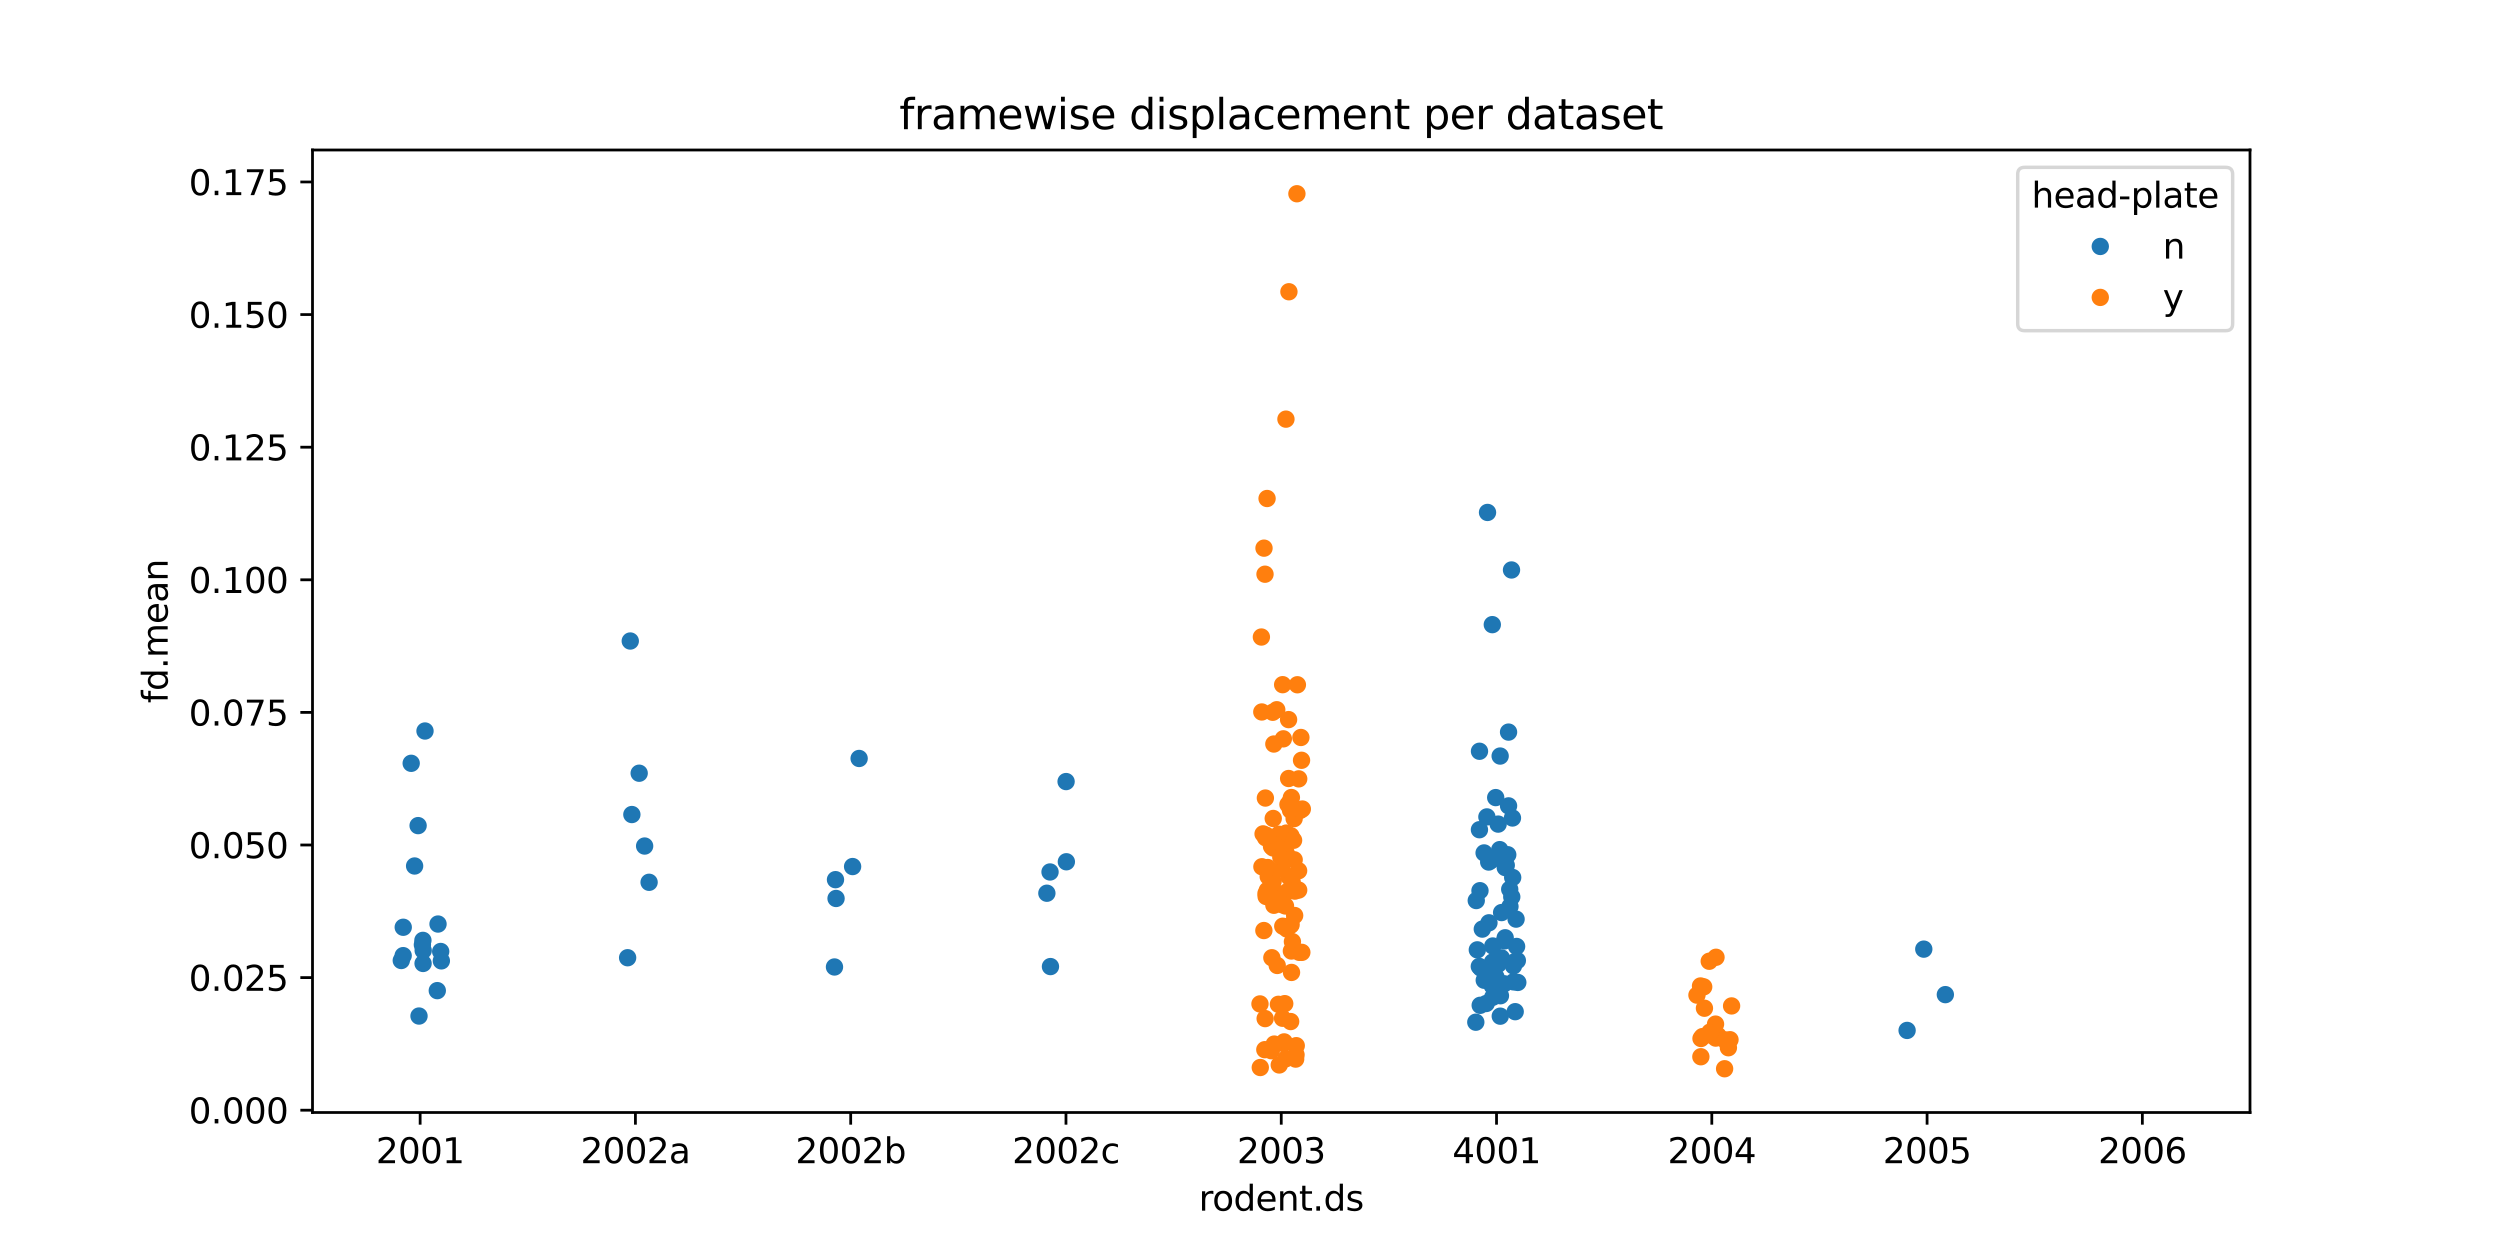 <?xml version="1.0" encoding="utf-8" standalone="no"?>
<!DOCTYPE svg PUBLIC "-//W3C//DTD SVG 1.1//EN"
  "http://www.w3.org/Graphics/SVG/1.1/DTD/svg11.dtd">
<svg xmlns:xlink="http://www.w3.org/1999/xlink" width="720pt" height="360pt" viewBox="0 0 720 360" xmlns="http://www.w3.org/2000/svg" version="1.1">
 <defs>
  <style type="text/css">*{stroke-linejoin: round; stroke-linecap: butt}</style>
 </defs>
 <g id="figure_1">
  <g id="patch_1">
   <path d="M 0 360 
L 720 360 
L 720 0 
L 0 0 
z
" style="fill: #ffffff"/>
  </g>
  <g id="axes_1">
   <g id="patch_2">
    <path d="M 90 320.4 
L 648 320.4 
L 648 43.2 
L 90 43.2 
z
" style="fill: #ffffff"/>
   </g>
   <g id="matplotlib.axis_1">
    <g id="xtick_1">
     <g id="line2d_1">
      <defs>
       <path id="m9e51cac877" d="M 0 0 
L 0 3.5 
" style="stroke: #000000; stroke-width: 0.8"/>
      </defs>
      <g>
       <use xlink:href="#m9e51cac877" x="121" y="320.4" style="stroke: #000000; stroke-width: 0.8"/>
      </g>
     </g>
     <g id="text_1">
      <!-- 2001 -->
      <g transform="translate(108.275 334.998) scale(0.1 -0.1)">
       <defs>
        <path id="DejaVuSans-32" d="M 1228 531 
L 3431 531 
L 3431 0 
L 469 0 
L 469 531 
Q 828 903 1448 1529 
Q 2069 2156 2228 2338 
Q 2531 2678 2651 2914 
Q 2772 3150 2772 3378 
Q 2772 3750 2511 3984 
Q 2250 4219 1831 4219 
Q 1534 4219 1204 4116 
Q 875 4013 500 3803 
L 500 4441 
Q 881 4594 1212 4672 
Q 1544 4750 1819 4750 
Q 2544 4750 2975 4387 
Q 3406 4025 3406 3419 
Q 3406 3131 3298 2873 
Q 3191 2616 2906 2266 
Q 2828 2175 2409 1742 
Q 1991 1309 1228 531 
z
" transform="scale(0.016)"/>
        <path id="DejaVuSans-30" d="M 2034 4250 
Q 1547 4250 1301 3770 
Q 1056 3291 1056 2328 
Q 1056 1369 1301 889 
Q 1547 409 2034 409 
Q 2525 409 2770 889 
Q 3016 1369 3016 2328 
Q 3016 3291 2770 3770 
Q 2525 4250 2034 4250 
z
M 2034 4750 
Q 2819 4750 3233 4129 
Q 3647 3509 3647 2328 
Q 3647 1150 3233 529 
Q 2819 -91 2034 -91 
Q 1250 -91 836 529 
Q 422 1150 422 2328 
Q 422 3509 836 4129 
Q 1250 4750 2034 4750 
z
" transform="scale(0.016)"/>
        <path id="DejaVuSans-31" d="M 794 531 
L 1825 531 
L 1825 4091 
L 703 3866 
L 703 4441 
L 1819 4666 
L 2450 4666 
L 2450 531 
L 3481 531 
L 3481 0 
L 794 0 
L 794 531 
z
" transform="scale(0.016)"/>
       </defs>
       <use xlink:href="#DejaVuSans-32"/>
       <use xlink:href="#DejaVuSans-30" transform="translate(63.623 0)"/>
       <use xlink:href="#DejaVuSans-30" transform="translate(127.246 0)"/>
       <use xlink:href="#DejaVuSans-31" transform="translate(190.869 0)"/>
      </g>
     </g>
    </g>
    <g id="xtick_2">
     <g id="line2d_2">
      <g>
       <use xlink:href="#m9e51cac877" x="183" y="320.4" style="stroke: #000000; stroke-width: 0.8"/>
      </g>
     </g>
     <g id="text_2">
      <!-- 2002a -->
      <g transform="translate(167.211 334.998) scale(0.1 -0.1)">
       <defs>
        <path id="DejaVuSans-61" d="M 2194 1759 
Q 1497 1759 1228 1600 
Q 959 1441 959 1056 
Q 959 750 1161 570 
Q 1363 391 1709 391 
Q 2188 391 2477 730 
Q 2766 1069 2766 1631 
L 2766 1759 
L 2194 1759 
z
M 3341 1997 
L 3341 0 
L 2766 0 
L 2766 531 
Q 2569 213 2275 61 
Q 1981 -91 1556 -91 
Q 1019 -91 701 211 
Q 384 513 384 1019 
Q 384 1609 779 1909 
Q 1175 2209 1959 2209 
L 2766 2209 
L 2766 2266 
Q 2766 2663 2505 2880 
Q 2244 3097 1772 3097 
Q 1472 3097 1187 3025 
Q 903 2953 641 2809 
L 641 3341 
Q 956 3463 1253 3523 
Q 1550 3584 1831 3584 
Q 2591 3584 2966 3190 
Q 3341 2797 3341 1997 
z
" transform="scale(0.016)"/>
       </defs>
       <use xlink:href="#DejaVuSans-32"/>
       <use xlink:href="#DejaVuSans-30" transform="translate(63.623 0)"/>
       <use xlink:href="#DejaVuSans-30" transform="translate(127.246 0)"/>
       <use xlink:href="#DejaVuSans-32" transform="translate(190.869 0)"/>
       <use xlink:href="#DejaVuSans-61" transform="translate(254.492 0)"/>
      </g>
     </g>
    </g>
    <g id="xtick_3">
     <g id="line2d_3">
      <g>
       <use xlink:href="#m9e51cac877" x="245" y="320.4" style="stroke: #000000; stroke-width: 0.8"/>
      </g>
     </g>
     <g id="text_3">
      <!-- 2002b -->
      <g transform="translate(229.101 334.998) scale(0.1 -0.1)">
       <defs>
        <path id="DejaVuSans-62" d="M 3116 1747 
Q 3116 2381 2855 2742 
Q 2594 3103 2138 3103 
Q 1681 3103 1420 2742 
Q 1159 2381 1159 1747 
Q 1159 1113 1420 752 
Q 1681 391 2138 391 
Q 2594 391 2855 752 
Q 3116 1113 3116 1747 
z
M 1159 2969 
Q 1341 3281 1617 3432 
Q 1894 3584 2278 3584 
Q 2916 3584 3314 3078 
Q 3713 2572 3713 1747 
Q 3713 922 3314 415 
Q 2916 -91 2278 -91 
Q 1894 -91 1617 61 
Q 1341 213 1159 525 
L 1159 0 
L 581 0 
L 581 4863 
L 1159 4863 
L 1159 2969 
z
" transform="scale(0.016)"/>
       </defs>
       <use xlink:href="#DejaVuSans-32"/>
       <use xlink:href="#DejaVuSans-30" transform="translate(63.623 0)"/>
       <use xlink:href="#DejaVuSans-30" transform="translate(127.246 0)"/>
       <use xlink:href="#DejaVuSans-32" transform="translate(190.869 0)"/>
       <use xlink:href="#DejaVuSans-62" transform="translate(254.492 0)"/>
      </g>
     </g>
    </g>
    <g id="xtick_4">
     <g id="line2d_4">
      <g>
       <use xlink:href="#m9e51cac877" x="307" y="320.4" style="stroke: #000000; stroke-width: 0.8"/>
      </g>
     </g>
     <g id="text_4">
      <!-- 2002c -->
      <g transform="translate(291.526 334.998) scale(0.1 -0.1)">
       <defs>
        <path id="DejaVuSans-63" d="M 3122 3366 
L 3122 2828 
Q 2878 2963 2633 3030 
Q 2388 3097 2138 3097 
Q 1578 3097 1268 2742 
Q 959 2388 959 1747 
Q 959 1106 1268 751 
Q 1578 397 2138 397 
Q 2388 397 2633 464 
Q 2878 531 3122 666 
L 3122 134 
Q 2881 22 2623 -34 
Q 2366 -91 2075 -91 
Q 1284 -91 818 406 
Q 353 903 353 1747 
Q 353 2603 823 3093 
Q 1294 3584 2113 3584 
Q 2378 3584 2631 3529 
Q 2884 3475 3122 3366 
z
" transform="scale(0.016)"/>
       </defs>
       <use xlink:href="#DejaVuSans-32"/>
       <use xlink:href="#DejaVuSans-30" transform="translate(63.623 0)"/>
       <use xlink:href="#DejaVuSans-30" transform="translate(127.246 0)"/>
       <use xlink:href="#DejaVuSans-32" transform="translate(190.869 0)"/>
       <use xlink:href="#DejaVuSans-63" transform="translate(254.492 0)"/>
      </g>
     </g>
    </g>
    <g id="xtick_5">
     <g id="line2d_5">
      <g>
       <use xlink:href="#m9e51cac877" x="369" y="320.4" style="stroke: #000000; stroke-width: 0.8"/>
      </g>
     </g>
     <g id="text_5">
      <!-- 2003 -->
      <g transform="translate(356.275 334.998) scale(0.1 -0.1)">
       <defs>
        <path id="DejaVuSans-33" d="M 2597 2516 
Q 3050 2419 3304 2112 
Q 3559 1806 3559 1356 
Q 3559 666 3084 287 
Q 2609 -91 1734 -91 
Q 1441 -91 1130 -33 
Q 819 25 488 141 
L 488 750 
Q 750 597 1062 519 
Q 1375 441 1716 441 
Q 2309 441 2620 675 
Q 2931 909 2931 1356 
Q 2931 1769 2642 2001 
Q 2353 2234 1838 2234 
L 1294 2234 
L 1294 2753 
L 1863 2753 
Q 2328 2753 2575 2939 
Q 2822 3125 2822 3475 
Q 2822 3834 2567 4026 
Q 2313 4219 1838 4219 
Q 1578 4219 1281 4162 
Q 984 4106 628 3988 
L 628 4550 
Q 988 4650 1302 4700 
Q 1616 4750 1894 4750 
Q 2613 4750 3031 4423 
Q 3450 4097 3450 3541 
Q 3450 3153 3228 2886 
Q 3006 2619 2597 2516 
z
" transform="scale(0.016)"/>
       </defs>
       <use xlink:href="#DejaVuSans-32"/>
       <use xlink:href="#DejaVuSans-30" transform="translate(63.623 0)"/>
       <use xlink:href="#DejaVuSans-30" transform="translate(127.246 0)"/>
       <use xlink:href="#DejaVuSans-33" transform="translate(190.869 0)"/>
      </g>
     </g>
    </g>
    <g id="xtick_6">
     <g id="line2d_6">
      <g>
       <use xlink:href="#m9e51cac877" x="431" y="320.4" style="stroke: #000000; stroke-width: 0.8"/>
      </g>
     </g>
     <g id="text_6">
      <!-- 4001 -->
      <g transform="translate(418.275 334.998) scale(0.1 -0.1)">
       <defs>
        <path id="DejaVuSans-34" d="M 2419 4116 
L 825 1625 
L 2419 1625 
L 2419 4116 
z
M 2253 4666 
L 3047 4666 
L 3047 1625 
L 3713 1625 
L 3713 1100 
L 3047 1100 
L 3047 0 
L 2419 0 
L 2419 1100 
L 313 1100 
L 313 1709 
L 2253 4666 
z
" transform="scale(0.016)"/>
       </defs>
       <use xlink:href="#DejaVuSans-34"/>
       <use xlink:href="#DejaVuSans-30" transform="translate(63.623 0)"/>
       <use xlink:href="#DejaVuSans-30" transform="translate(127.246 0)"/>
       <use xlink:href="#DejaVuSans-31" transform="translate(190.869 0)"/>
      </g>
     </g>
    </g>
    <g id="xtick_7">
     <g id="line2d_7">
      <g>
       <use xlink:href="#m9e51cac877" x="493" y="320.4" style="stroke: #000000; stroke-width: 0.8"/>
      </g>
     </g>
     <g id="text_7">
      <!-- 2004 -->
      <g transform="translate(480.275 334.998) scale(0.1 -0.1)">
       <use xlink:href="#DejaVuSans-32"/>
       <use xlink:href="#DejaVuSans-30" transform="translate(63.623 0)"/>
       <use xlink:href="#DejaVuSans-30" transform="translate(127.246 0)"/>
       <use xlink:href="#DejaVuSans-34" transform="translate(190.869 0)"/>
      </g>
     </g>
    </g>
    <g id="xtick_8">
     <g id="line2d_8">
      <g>
       <use xlink:href="#m9e51cac877" x="555" y="320.4" style="stroke: #000000; stroke-width: 0.8"/>
      </g>
     </g>
     <g id="text_8">
      <!-- 2005 -->
      <g transform="translate(542.275 334.998) scale(0.1 -0.1)">
       <defs>
        <path id="DejaVuSans-35" d="M 691 4666 
L 3169 4666 
L 3169 4134 
L 1269 4134 
L 1269 2991 
Q 1406 3038 1543 3061 
Q 1681 3084 1819 3084 
Q 2600 3084 3056 2656 
Q 3513 2228 3513 1497 
Q 3513 744 3044 326 
Q 2575 -91 1722 -91 
Q 1428 -91 1123 -41 
Q 819 9 494 109 
L 494 744 
Q 775 591 1075 516 
Q 1375 441 1709 441 
Q 2250 441 2565 725 
Q 2881 1009 2881 1497 
Q 2881 1984 2565 2268 
Q 2250 2553 1709 2553 
Q 1456 2553 1204 2497 
Q 953 2441 691 2322 
L 691 4666 
z
" transform="scale(0.016)"/>
       </defs>
       <use xlink:href="#DejaVuSans-32"/>
       <use xlink:href="#DejaVuSans-30" transform="translate(63.623 0)"/>
       <use xlink:href="#DejaVuSans-30" transform="translate(127.246 0)"/>
       <use xlink:href="#DejaVuSans-35" transform="translate(190.869 0)"/>
      </g>
     </g>
    </g>
    <g id="xtick_9">
     <g id="line2d_9">
      <g>
       <use xlink:href="#m9e51cac877" x="617" y="320.4" style="stroke: #000000; stroke-width: 0.8"/>
      </g>
     </g>
     <g id="text_9">
      <!-- 2006 -->
      <g transform="translate(604.275 334.998) scale(0.1 -0.1)">
       <defs>
        <path id="DejaVuSans-36" d="M 2113 2584 
Q 1688 2584 1439 2293 
Q 1191 2003 1191 1497 
Q 1191 994 1439 701 
Q 1688 409 2113 409 
Q 2538 409 2786 701 
Q 3034 994 3034 1497 
Q 3034 2003 2786 2293 
Q 2538 2584 2113 2584 
z
M 3366 4563 
L 3366 3988 
Q 3128 4100 2886 4159 
Q 2644 4219 2406 4219 
Q 1781 4219 1451 3797 
Q 1122 3375 1075 2522 
Q 1259 2794 1537 2939 
Q 1816 3084 2150 3084 
Q 2853 3084 3261 2657 
Q 3669 2231 3669 1497 
Q 3669 778 3244 343 
Q 2819 -91 2113 -91 
Q 1303 -91 875 529 
Q 447 1150 447 2328 
Q 447 3434 972 4092 
Q 1497 4750 2381 4750 
Q 2619 4750 2861 4703 
Q 3103 4656 3366 4563 
z
" transform="scale(0.016)"/>
       </defs>
       <use xlink:href="#DejaVuSans-32"/>
       <use xlink:href="#DejaVuSans-30" transform="translate(63.623 0)"/>
       <use xlink:href="#DejaVuSans-30" transform="translate(127.246 0)"/>
       <use xlink:href="#DejaVuSans-36" transform="translate(190.869 0)"/>
      </g>
     </g>
    </g>
    <g id="text_10">
     <!-- rodent.ds -->
     <g transform="translate(345.25 348.677) scale(0.1 -0.1)">
      <defs>
       <path id="DejaVuSans-72" d="M 2631 2963 
Q 2534 3019 2420 3045 
Q 2306 3072 2169 3072 
Q 1681 3072 1420 2755 
Q 1159 2438 1159 1844 
L 1159 0 
L 581 0 
L 581 3500 
L 1159 3500 
L 1159 2956 
Q 1341 3275 1631 3429 
Q 1922 3584 2338 3584 
Q 2397 3584 2469 3576 
Q 2541 3569 2628 3553 
L 2631 2963 
z
" transform="scale(0.016)"/>
       <path id="DejaVuSans-6f" d="M 1959 3097 
Q 1497 3097 1228 2736 
Q 959 2375 959 1747 
Q 959 1119 1226 758 
Q 1494 397 1959 397 
Q 2419 397 2687 759 
Q 2956 1122 2956 1747 
Q 2956 2369 2687 2733 
Q 2419 3097 1959 3097 
z
M 1959 3584 
Q 2709 3584 3137 3096 
Q 3566 2609 3566 1747 
Q 3566 888 3137 398 
Q 2709 -91 1959 -91 
Q 1206 -91 779 398 
Q 353 888 353 1747 
Q 353 2609 779 3096 
Q 1206 3584 1959 3584 
z
" transform="scale(0.016)"/>
       <path id="DejaVuSans-64" d="M 2906 2969 
L 2906 4863 
L 3481 4863 
L 3481 0 
L 2906 0 
L 2906 525 
Q 2725 213 2448 61 
Q 2172 -91 1784 -91 
Q 1150 -91 751 415 
Q 353 922 353 1747 
Q 353 2572 751 3078 
Q 1150 3584 1784 3584 
Q 2172 3584 2448 3432 
Q 2725 3281 2906 2969 
z
M 947 1747 
Q 947 1113 1208 752 
Q 1469 391 1925 391 
Q 2381 391 2643 752 
Q 2906 1113 2906 1747 
Q 2906 2381 2643 2742 
Q 2381 3103 1925 3103 
Q 1469 3103 1208 2742 
Q 947 2381 947 1747 
z
" transform="scale(0.016)"/>
       <path id="DejaVuSans-65" d="M 3597 1894 
L 3597 1613 
L 953 1613 
Q 991 1019 1311 708 
Q 1631 397 2203 397 
Q 2534 397 2845 478 
Q 3156 559 3463 722 
L 3463 178 
Q 3153 47 2828 -22 
Q 2503 -91 2169 -91 
Q 1331 -91 842 396 
Q 353 884 353 1716 
Q 353 2575 817 3079 
Q 1281 3584 2069 3584 
Q 2775 3584 3186 3129 
Q 3597 2675 3597 1894 
z
M 3022 2063 
Q 3016 2534 2758 2815 
Q 2500 3097 2075 3097 
Q 1594 3097 1305 2825 
Q 1016 2553 972 2059 
L 3022 2063 
z
" transform="scale(0.016)"/>
       <path id="DejaVuSans-6e" d="M 3513 2113 
L 3513 0 
L 2938 0 
L 2938 2094 
Q 2938 2591 2744 2837 
Q 2550 3084 2163 3084 
Q 1697 3084 1428 2787 
Q 1159 2491 1159 1978 
L 1159 0 
L 581 0 
L 581 3500 
L 1159 3500 
L 1159 2956 
Q 1366 3272 1645 3428 
Q 1925 3584 2291 3584 
Q 2894 3584 3203 3211 
Q 3513 2838 3513 2113 
z
" transform="scale(0.016)"/>
       <path id="DejaVuSans-74" d="M 1172 4494 
L 1172 3500 
L 2356 3500 
L 2356 3053 
L 1172 3053 
L 1172 1153 
Q 1172 725 1289 603 
Q 1406 481 1766 481 
L 2356 481 
L 2356 0 
L 1766 0 
Q 1100 0 847 248 
Q 594 497 594 1153 
L 594 3053 
L 172 3053 
L 172 3500 
L 594 3500 
L 594 4494 
L 1172 4494 
z
" transform="scale(0.016)"/>
       <path id="DejaVuSans-2e" d="M 684 794 
L 1344 794 
L 1344 0 
L 684 0 
L 684 794 
z
" transform="scale(0.016)"/>
       <path id="DejaVuSans-73" d="M 2834 3397 
L 2834 2853 
Q 2591 2978 2328 3040 
Q 2066 3103 1784 3103 
Q 1356 3103 1142 2972 
Q 928 2841 928 2578 
Q 928 2378 1081 2264 
Q 1234 2150 1697 2047 
L 1894 2003 
Q 2506 1872 2764 1633 
Q 3022 1394 3022 966 
Q 3022 478 2636 193 
Q 2250 -91 1575 -91 
Q 1294 -91 989 -36 
Q 684 19 347 128 
L 347 722 
Q 666 556 975 473 
Q 1284 391 1588 391 
Q 1994 391 2212 530 
Q 2431 669 2431 922 
Q 2431 1156 2273 1281 
Q 2116 1406 1581 1522 
L 1381 1569 
Q 847 1681 609 1914 
Q 372 2147 372 2553 
Q 372 3047 722 3315 
Q 1072 3584 1716 3584 
Q 2034 3584 2315 3537 
Q 2597 3491 2834 3397 
z
" transform="scale(0.016)"/>
      </defs>
      <use xlink:href="#DejaVuSans-72"/>
      <use xlink:href="#DejaVuSans-6f" transform="translate(38.863 0)"/>
      <use xlink:href="#DejaVuSans-64" transform="translate(100.045 0)"/>
      <use xlink:href="#DejaVuSans-65" transform="translate(163.521 0)"/>
      <use xlink:href="#DejaVuSans-6e" transform="translate(225.045 0)"/>
      <use xlink:href="#DejaVuSans-74" transform="translate(288.424 0)"/>
      <use xlink:href="#DejaVuSans-2e" transform="translate(327.633 0)"/>
      <use xlink:href="#DejaVuSans-64" transform="translate(359.42 0)"/>
      <use xlink:href="#DejaVuSans-73" transform="translate(422.896 0)"/>
     </g>
    </g>
   </g>
   <g id="matplotlib.axis_2">
    <g id="ytick_1">
     <g id="line2d_10">
      <defs>
       <path id="m10070fad16" d="M 0 0 
L -3.5 0 
" style="stroke: #000000; stroke-width: 0.8"/>
      </defs>
      <g>
       <use xlink:href="#m10070fad16" x="90" y="319.74" style="stroke: #000000; stroke-width: 0.8"/>
      </g>
     </g>
     <g id="text_11">
      <!-- 0.000 -->
      <g transform="translate(54.372 323.539) scale(0.1 -0.1)">
       <use xlink:href="#DejaVuSans-30"/>
       <use xlink:href="#DejaVuSans-2e" transform="translate(63.623 0)"/>
       <use xlink:href="#DejaVuSans-30" transform="translate(95.41 0)"/>
       <use xlink:href="#DejaVuSans-30" transform="translate(159.033 0)"/>
       <use xlink:href="#DejaVuSans-30" transform="translate(222.656 0)"/>
      </g>
     </g>
    </g>
    <g id="ytick_2">
     <g id="line2d_11">
      <g>
       <use xlink:href="#m10070fad16" x="90" y="281.549" style="stroke: #000000; stroke-width: 0.8"/>
      </g>
     </g>
     <g id="text_12">
      <!-- 0.025 -->
      <g transform="translate(54.372 285.349) scale(0.1 -0.1)">
       <use xlink:href="#DejaVuSans-30"/>
       <use xlink:href="#DejaVuSans-2e" transform="translate(63.623 0)"/>
       <use xlink:href="#DejaVuSans-30" transform="translate(95.41 0)"/>
       <use xlink:href="#DejaVuSans-32" transform="translate(159.033 0)"/>
       <use xlink:href="#DejaVuSans-35" transform="translate(222.656 0)"/>
      </g>
     </g>
    </g>
    <g id="ytick_3">
     <g id="line2d_12">
      <g>
       <use xlink:href="#m10070fad16" x="90" y="243.359" style="stroke: #000000; stroke-width: 0.8"/>
      </g>
     </g>
     <g id="text_13">
      <!-- 0.050 -->
      <g transform="translate(54.372 247.158) scale(0.1 -0.1)">
       <use xlink:href="#DejaVuSans-30"/>
       <use xlink:href="#DejaVuSans-2e" transform="translate(63.623 0)"/>
       <use xlink:href="#DejaVuSans-30" transform="translate(95.41 0)"/>
       <use xlink:href="#DejaVuSans-35" transform="translate(159.033 0)"/>
       <use xlink:href="#DejaVuSans-30" transform="translate(222.656 0)"/>
      </g>
     </g>
    </g>
    <g id="ytick_4">
     <g id="line2d_13">
      <g>
       <use xlink:href="#m10070fad16" x="90" y="205.169" style="stroke: #000000; stroke-width: 0.8"/>
      </g>
     </g>
     <g id="text_14">
      <!-- 0.075 -->
      <g transform="translate(54.372 208.968) scale(0.1 -0.1)">
       <defs>
        <path id="DejaVuSans-37" d="M 525 4666 
L 3525 4666 
L 3525 4397 
L 1831 0 
L 1172 0 
L 2766 4134 
L 525 4134 
L 525 4666 
z
" transform="scale(0.016)"/>
       </defs>
       <use xlink:href="#DejaVuSans-30"/>
       <use xlink:href="#DejaVuSans-2e" transform="translate(63.623 0)"/>
       <use xlink:href="#DejaVuSans-30" transform="translate(95.41 0)"/>
       <use xlink:href="#DejaVuSans-37" transform="translate(159.033 0)"/>
       <use xlink:href="#DejaVuSans-35" transform="translate(222.656 0)"/>
      </g>
     </g>
    </g>
    <g id="ytick_5">
     <g id="line2d_14">
      <g>
       <use xlink:href="#m10070fad16" x="90" y="166.978" style="stroke: #000000; stroke-width: 0.8"/>
      </g>
     </g>
     <g id="text_15">
      <!-- 0.100 -->
      <g transform="translate(54.372 170.777) scale(0.1 -0.1)">
       <use xlink:href="#DejaVuSans-30"/>
       <use xlink:href="#DejaVuSans-2e" transform="translate(63.623 0)"/>
       <use xlink:href="#DejaVuSans-31" transform="translate(95.41 0)"/>
       <use xlink:href="#DejaVuSans-30" transform="translate(159.033 0)"/>
       <use xlink:href="#DejaVuSans-30" transform="translate(222.656 0)"/>
      </g>
     </g>
    </g>
    <g id="ytick_6">
     <g id="line2d_15">
      <g>
       <use xlink:href="#m10070fad16" x="90" y="128.788" style="stroke: #000000; stroke-width: 0.8"/>
      </g>
     </g>
     <g id="text_16">
      <!-- 0.125 -->
      <g transform="translate(54.372 132.587) scale(0.1 -0.1)">
       <use xlink:href="#DejaVuSans-30"/>
       <use xlink:href="#DejaVuSans-2e" transform="translate(63.623 0)"/>
       <use xlink:href="#DejaVuSans-31" transform="translate(95.41 0)"/>
       <use xlink:href="#DejaVuSans-32" transform="translate(159.033 0)"/>
       <use xlink:href="#DejaVuSans-35" transform="translate(222.656 0)"/>
      </g>
     </g>
    </g>
    <g id="ytick_7">
     <g id="line2d_16">
      <g>
       <use xlink:href="#m10070fad16" x="90" y="90.597" style="stroke: #000000; stroke-width: 0.8"/>
      </g>
     </g>
     <g id="text_17">
      <!-- 0.150 -->
      <g transform="translate(54.372 94.396) scale(0.1 -0.1)">
       <use xlink:href="#DejaVuSans-30"/>
       <use xlink:href="#DejaVuSans-2e" transform="translate(63.623 0)"/>
       <use xlink:href="#DejaVuSans-31" transform="translate(95.41 0)"/>
       <use xlink:href="#DejaVuSans-35" transform="translate(159.033 0)"/>
       <use xlink:href="#DejaVuSans-30" transform="translate(222.656 0)"/>
      </g>
     </g>
    </g>
    <g id="ytick_8">
     <g id="line2d_17">
      <g>
       <use xlink:href="#m10070fad16" x="90" y="52.407" style="stroke: #000000; stroke-width: 0.8"/>
      </g>
     </g>
     <g id="text_18">
      <!-- 0.175 -->
      <g transform="translate(54.372 56.206) scale(0.1 -0.1)">
       <use xlink:href="#DejaVuSans-30"/>
       <use xlink:href="#DejaVuSans-2e" transform="translate(63.623 0)"/>
       <use xlink:href="#DejaVuSans-31" transform="translate(95.41 0)"/>
       <use xlink:href="#DejaVuSans-37" transform="translate(159.033 0)"/>
       <use xlink:href="#DejaVuSans-35" transform="translate(222.656 0)"/>
      </g>
     </g>
    </g>
    <g id="text_19">
     <!-- fd.mean -->
     <g transform="translate(48.292 202.503) rotate(-90) scale(0.1 -0.1)">
      <defs>
       <path id="DejaVuSans-66" d="M 2375 4863 
L 2375 4384 
L 1825 4384 
Q 1516 4384 1395 4259 
Q 1275 4134 1275 3809 
L 1275 3500 
L 2222 3500 
L 2222 3053 
L 1275 3053 
L 1275 0 
L 697 0 
L 697 3053 
L 147 3053 
L 147 3500 
L 697 3500 
L 697 3744 
Q 697 4328 969 4595 
Q 1241 4863 1831 4863 
L 2375 4863 
z
" transform="scale(0.016)"/>
       <path id="DejaVuSans-6d" d="M 3328 2828 
Q 3544 3216 3844 3400 
Q 4144 3584 4550 3584 
Q 5097 3584 5394 3201 
Q 5691 2819 5691 2113 
L 5691 0 
L 5113 0 
L 5113 2094 
Q 5113 2597 4934 2840 
Q 4756 3084 4391 3084 
Q 3944 3084 3684 2787 
Q 3425 2491 3425 1978 
L 3425 0 
L 2847 0 
L 2847 2094 
Q 2847 2600 2669 2842 
Q 2491 3084 2119 3084 
Q 1678 3084 1418 2786 
Q 1159 2488 1159 1978 
L 1159 0 
L 581 0 
L 581 3500 
L 1159 3500 
L 1159 2956 
Q 1356 3278 1631 3431 
Q 1906 3584 2284 3584 
Q 2666 3584 2933 3390 
Q 3200 3197 3328 2828 
z
" transform="scale(0.016)"/>
      </defs>
      <use xlink:href="#DejaVuSans-66"/>
      <use xlink:href="#DejaVuSans-64" transform="translate(35.205 0)"/>
      <use xlink:href="#DejaVuSans-2e" transform="translate(98.682 0)"/>
      <use xlink:href="#DejaVuSans-6d" transform="translate(130.469 0)"/>
      <use xlink:href="#DejaVuSans-65" transform="translate(227.881 0)"/>
      <use xlink:href="#DejaVuSans-61" transform="translate(289.404 0)"/>
      <use xlink:href="#DejaVuSans-6e" transform="translate(350.684 0)"/>
     </g>
    </g>
   </g>
   <g id="patch_3">
    <path d="M 90 320.4 
L 90 43.2 
" style="fill: none; stroke: #000000; stroke-width: 0.8; stroke-linejoin: miter; stroke-linecap: square"/>
   </g>
   <g id="patch_4">
    <path d="M 648 320.4 
L 648 43.2 
" style="fill: none; stroke: #000000; stroke-width: 0.8; stroke-linejoin: miter; stroke-linecap: square"/>
   </g>
   <g id="patch_5">
    <path d="M 90 320.4 
L 648 320.4 
" style="fill: none; stroke: #000000; stroke-width: 0.8; stroke-linejoin: miter; stroke-linecap: square"/>
   </g>
   <g id="patch_6">
    <path d="M 90 43.2 
L 648 43.2 
" style="fill: none; stroke: #000000; stroke-width: 0.8; stroke-linejoin: miter; stroke-linecap: square"/>
   </g>
   <g id="PathCollection_1">
    <defs>
     <path id="C0_0_540be4c16f" d="M 0 2.5 
C 0.663 2.5 1.299 2.237 1.768 1.768 
C 2.237 1.299 2.5 0.663 2.5 -0 
C 2.5 -0.663 2.237 -1.299 1.768 -1.768 
C 1.299 -2.237 0.663 -2.5 0 -2.5 
C -0.663 -2.5 -1.299 -2.237 -1.768 -1.768 
C -2.237 -1.299 -2.5 -0.663 -2.5 0 
C -2.5 0.663 -2.237 1.299 -1.768 1.768 
C -1.299 2.237 -0.663 2.5 0 2.5 
z
"/>
    </defs>
    <g clip-path="url(#p9345bbc2ca)">
     <use xlink:href="#C0_0_540be4c16f" x="116.133" y="267.052" style="fill: #1f77b4"/>
    </g>
    <g clip-path="url(#p9345bbc2ca)">
     <use xlink:href="#C0_0_540be4c16f" x="122.401" y="210.53" style="fill: #1f77b4"/>
    </g>
    <g clip-path="url(#p9345bbc2ca)">
     <use xlink:href="#C0_0_540be4c16f" x="127.11" y="276.732" style="fill: #1f77b4"/>
    </g>
    <g clip-path="url(#p9345bbc2ca)">
     <use xlink:href="#C0_0_540be4c16f" x="121.879" y="273.749" style="fill: #1f77b4"/>
    </g>
    <g clip-path="url(#p9345bbc2ca)">
     <use xlink:href="#C0_0_540be4c16f" x="120.415" y="237.778" style="fill: #1f77b4"/>
    </g>
    <g clip-path="url(#p9345bbc2ca)">
     <use xlink:href="#C0_0_540be4c16f" x="118.423" y="219.834" style="fill: #1f77b4"/>
    </g>
    <g clip-path="url(#p9345bbc2ca)">
     <use xlink:href="#C0_0_540be4c16f" x="121.798" y="270.831" style="fill: #1f77b4"/>
    </g>
    <g clip-path="url(#p9345bbc2ca)">
     <use xlink:href="#C0_0_540be4c16f" x="126.152" y="266.124" style="fill: #1f77b4"/>
    </g>
    <g clip-path="url(#p9345bbc2ca)">
     <use xlink:href="#C0_0_540be4c16f" x="121.647" y="272.102" style="fill: #1f77b4"/>
    </g>
    <g clip-path="url(#p9345bbc2ca)">
     <use xlink:href="#C0_0_540be4c16f" x="119.406" y="249.406" style="fill: #1f77b4"/>
    </g>
    <g clip-path="url(#p9345bbc2ca)">
     <use xlink:href="#C0_0_540be4c16f" x="116.111" y="275.225" style="fill: #1f77b4"/>
    </g>
    <g clip-path="url(#p9345bbc2ca)">
     <use xlink:href="#C0_0_540be4c16f" x="120.676" y="292.619" style="fill: #1f77b4"/>
    </g>
    <g clip-path="url(#p9345bbc2ca)">
     <use xlink:href="#C0_0_540be4c16f" x="115.569" y="276.626" style="fill: #1f77b4"/>
    </g>
    <g clip-path="url(#p9345bbc2ca)">
     <use xlink:href="#C0_0_540be4c16f" x="121.845" y="277.474" style="fill: #1f77b4"/>
    </g>
    <g clip-path="url(#p9345bbc2ca)">
     <use xlink:href="#C0_0_540be4c16f" x="126.92" y="274.028" style="fill: #1f77b4"/>
    </g>
    <g clip-path="url(#p9345bbc2ca)">
     <use xlink:href="#C0_0_540be4c16f" x="125.941" y="285.302" style="fill: #1f77b4"/>
    </g>
   </g>
   <g id="PathCollection_2">
    <defs>
     <path id="C1_0_783d98b0a3" d="M 0 2.5 
C 0.663 2.5 1.299 2.237 1.768 1.768 
C 2.237 1.299 2.5 0.663 2.5 -0 
C 2.5 -0.663 2.237 -1.299 1.768 -1.768 
C 1.299 -2.237 0.663 -2.5 0 -2.5 
C -0.663 -2.5 -1.299 -2.237 -1.768 -1.768 
C -2.237 -1.299 -2.5 -0.663 -2.5 0 
C -2.5 0.663 -2.237 1.299 -1.768 1.768 
C -1.299 2.237 -0.663 2.5 0 2.5 
z
"/>
    </defs>
    <g clip-path="url(#p9345bbc2ca)">
     <use xlink:href="#C1_0_783d98b0a3" x="181.518" y="184.613" style="fill: #1f77b4"/>
    </g>
    <g clip-path="url(#p9345bbc2ca)">
     <use xlink:href="#C1_0_783d98b0a3" x="185.653" y="243.658" style="fill: #1f77b4"/>
    </g>
    <g clip-path="url(#p9345bbc2ca)">
     <use xlink:href="#C1_0_783d98b0a3" x="181.977" y="234.587" style="fill: #1f77b4"/>
    </g>
    <g clip-path="url(#p9345bbc2ca)">
     <use xlink:href="#C1_0_783d98b0a3" x="184.084" y="222.688" style="fill: #1f77b4"/>
    </g>
    <g clip-path="url(#p9345bbc2ca)">
     <use xlink:href="#C1_0_783d98b0a3" x="180.756" y="275.826" style="fill: #1f77b4"/>
    </g>
    <g clip-path="url(#p9345bbc2ca)">
     <use xlink:href="#C1_0_783d98b0a3" x="186.942" y="254.102" style="fill: #1f77b4"/>
    </g>
   </g>
   <g id="PathCollection_3">
    <defs>
     <path id="C2_0_5f8d0f3135" d="M 0 2.5 
C 0.663 2.5 1.299 2.237 1.768 1.768 
C 2.237 1.299 2.5 0.663 2.5 -0 
C 2.5 -0.663 2.237 -1.299 1.768 -1.768 
C 1.299 -2.237 0.663 -2.5 0 -2.5 
C -0.663 -2.5 -1.299 -2.237 -1.768 -1.768 
C -2.237 -1.299 -2.5 -0.663 -2.5 0 
C -2.5 0.663 -2.237 1.299 -1.768 1.768 
C -1.299 2.237 -0.663 2.5 0 2.5 
z
"/>
    </defs>
    <g clip-path="url(#p9345bbc2ca)">
     <use xlink:href="#C2_0_5f8d0f3135" x="240.784" y="258.758" style="fill: #1f77b4"/>
    </g>
    <g clip-path="url(#p9345bbc2ca)">
     <use xlink:href="#C2_0_5f8d0f3135" x="245.549" y="249.567" style="fill: #1f77b4"/>
    </g>
    <g clip-path="url(#p9345bbc2ca)">
     <use xlink:href="#C2_0_5f8d0f3135" x="240.331" y="278.49" style="fill: #1f77b4"/>
    </g>
    <g clip-path="url(#p9345bbc2ca)">
     <use xlink:href="#C2_0_5f8d0f3135" x="240.622" y="253.345" style="fill: #1f77b4"/>
    </g>
    <g clip-path="url(#p9345bbc2ca)">
     <use xlink:href="#C2_0_5f8d0f3135" x="247.43" y="218.439" style="fill: #1f77b4"/>
    </g>
   </g>
   <g id="PathCollection_4">
    <defs>
     <path id="C3_0_208a6d4515" d="M 0 2.5 
C 0.663 2.5 1.299 2.237 1.768 1.768 
C 2.237 1.299 2.5 0.663 2.5 -0 
C 2.5 -0.663 2.237 -1.299 1.768 -1.768 
C 1.299 -2.237 0.663 -2.5 0 -2.5 
C -0.663 -2.5 -1.299 -2.237 -1.768 -1.768 
C -2.237 -1.299 -2.5 -0.663 -2.5 0 
C -2.5 0.663 -2.237 1.299 -1.768 1.768 
C -1.299 2.237 -0.663 2.5 0 2.5 
z
"/>
    </defs>
    <g clip-path="url(#p9345bbc2ca)">
     <use xlink:href="#C3_0_208a6d4515" x="301.498" y="257.249" style="fill: #1f77b4"/>
    </g>
    <g clip-path="url(#p9345bbc2ca)">
     <use xlink:href="#C3_0_208a6d4515" x="307.112" y="248.19" style="fill: #1f77b4"/>
    </g>
    <g clip-path="url(#p9345bbc2ca)">
     <use xlink:href="#C3_0_208a6d4515" x="302.533" y="278.372" style="fill: #1f77b4"/>
    </g>
    <g clip-path="url(#p9345bbc2ca)">
     <use xlink:href="#C3_0_208a6d4515" x="302.41" y="251.129" style="fill: #1f77b4"/>
    </g>
    <g clip-path="url(#p9345bbc2ca)">
     <use xlink:href="#C3_0_208a6d4515" x="307.034" y="225.092" style="fill: #1f77b4"/>
    </g>
   </g>
   <g id="PathCollection_5">
    <defs>
     <path id="C4_0_f77eb56ff1" d="M 0 2.5 
C 0.663 2.5 1.299 2.237 1.768 1.768 
C 2.237 1.299 2.5 0.663 2.5 -0 
C 2.5 -0.663 2.237 -1.299 1.768 -1.768 
C 1.299 -2.237 0.663 -2.5 0 -2.5 
C -0.663 -2.5 -1.299 -2.237 -1.768 -1.768 
C -2.237 -1.299 -2.5 -0.663 -2.5 0 
C -2.5 0.663 -2.237 1.299 -1.768 1.768 
C -1.299 2.237 -0.663 2.5 0 2.5 
z
"/>
    </defs>
    <g clip-path="url(#p9345bbc2ca)">
     <use xlink:href="#C4_0_f77eb56ff1" x="374.021" y="256.339" style="fill: #ff7f0e"/>
    </g>
    <g clip-path="url(#p9345bbc2ca)">
     <use xlink:href="#C4_0_f77eb56ff1" x="366.934" y="260.061" style="fill: #ff7f0e"/>
    </g>
    <g clip-path="url(#p9345bbc2ca)">
     <use xlink:href="#C4_0_f77eb56ff1" x="367.293" y="256.91" style="fill: #ff7f0e"/>
    </g>
    <g clip-path="url(#p9345bbc2ca)">
     <use xlink:href="#C4_0_f77eb56ff1" x="370.224" y="260.93" style="fill: #ff7f0e"/>
    </g>
    <g clip-path="url(#p9345bbc2ca)">
     <use xlink:href="#C4_0_f77eb56ff1" x="370.383" y="245.582" style="fill: #ff7f0e"/>
    </g>
    <g clip-path="url(#p9345bbc2ca)">
     <use xlink:href="#C4_0_f77eb56ff1" x="364.487" y="241.274" style="fill: #ff7f0e"/>
    </g>
    <g clip-path="url(#p9345bbc2ca)">
     <use xlink:href="#C4_0_f77eb56ff1" x="368.328" y="240.262" style="fill: #ff7f0e"/>
    </g>
    <g clip-path="url(#p9345bbc2ca)">
     <use xlink:href="#C4_0_f77eb56ff1" x="374.842" y="218.962" style="fill: #ff7f0e"/>
    </g>
    <g clip-path="url(#p9345bbc2ca)">
     <use xlink:href="#C4_0_f77eb56ff1" x="369.604" y="212.786" style="fill: #ff7f0e"/>
    </g>
    <g clip-path="url(#p9345bbc2ca)">
     <use xlink:href="#C4_0_f77eb56ff1" x="367.707" y="204.406" style="fill: #ff7f0e"/>
    </g>
    <g clip-path="url(#p9345bbc2ca)">
     <use xlink:href="#C4_0_f77eb56ff1" x="371.793" y="240.704" style="fill: #ff7f0e"/>
    </g>
    <g clip-path="url(#p9345bbc2ca)">
     <use xlink:href="#C4_0_f77eb56ff1" x="366.87" y="214.28" style="fill: #ff7f0e"/>
    </g>
    <g clip-path="url(#p9345bbc2ca)">
     <use xlink:href="#C4_0_f77eb56ff1" x="374.659" y="212.393" style="fill: #ff7f0e"/>
    </g>
    <g clip-path="url(#p9345bbc2ca)">
     <use xlink:href="#C4_0_f77eb56ff1" x="371.125" y="224.21" style="fill: #ff7f0e"/>
    </g>
    <g clip-path="url(#p9345bbc2ca)">
     <use xlink:href="#C4_0_f77eb56ff1" x="374.455" y="233.396" style="fill: #ff7f0e"/>
    </g>
    <g clip-path="url(#p9345bbc2ca)">
     <use xlink:href="#C4_0_f77eb56ff1" x="363.765" y="240.159" style="fill: #ff7f0e"/>
    </g>
    <g clip-path="url(#p9345bbc2ca)">
     <use xlink:href="#C4_0_f77eb56ff1" x="364.605" y="257.329" style="fill: #ff7f0e"/>
    </g>
    <g clip-path="url(#p9345bbc2ca)">
     <use xlink:href="#C4_0_f77eb56ff1" x="366.198" y="243.783" style="fill: #ff7f0e"/>
    </g>
    <g clip-path="url(#p9345bbc2ca)">
     <use xlink:href="#C4_0_f77eb56ff1" x="366.223" y="251.805" style="fill: #ff7f0e"/>
    </g>
    <g clip-path="url(#p9345bbc2ca)">
     <use xlink:href="#C4_0_f77eb56ff1" x="364.989" y="256.405" style="fill: #ff7f0e"/>
    </g>
    <g clip-path="url(#p9345bbc2ca)">
     <use xlink:href="#C4_0_f77eb56ff1" x="369.434" y="266.753" style="fill: #ff7f0e"/>
    </g>
    <g clip-path="url(#p9345bbc2ca)">
     <use xlink:href="#C4_0_f77eb56ff1" x="371.615" y="266.545" style="fill: #ff7f0e"/>
    </g>
    <g clip-path="url(#p9345bbc2ca)">
     <use xlink:href="#C4_0_f77eb56ff1" x="366.664" y="253.806" style="fill: #ff7f0e"/>
    </g>
    <g clip-path="url(#p9345bbc2ca)">
     <use xlink:href="#C4_0_f77eb56ff1" x="374.193" y="274.272" style="fill: #ff7f0e"/>
    </g>
    <g clip-path="url(#p9345bbc2ca)">
     <use xlink:href="#C4_0_f77eb56ff1" x="364.649" y="258.197" style="fill: #ff7f0e"/>
    </g>
    <g clip-path="url(#p9345bbc2ca)">
     <use xlink:href="#C4_0_f77eb56ff1" x="371.843" y="266.314" style="fill: #ff7f0e"/>
    </g>
    <g clip-path="url(#p9345bbc2ca)">
     <use xlink:href="#C4_0_f77eb56ff1" x="372.217" y="271.206" style="fill: #ff7f0e"/>
    </g>
    <g clip-path="url(#p9345bbc2ca)">
     <use xlink:href="#C4_0_f77eb56ff1" x="363.995" y="267.996" style="fill: #ff7f0e"/>
    </g>
    <g clip-path="url(#p9345bbc2ca)">
     <use xlink:href="#C4_0_f77eb56ff1" x="364.825" y="258.005" style="fill: #ff7f0e"/>
    </g>
    <g clip-path="url(#p9345bbc2ca)">
     <use xlink:href="#C4_0_f77eb56ff1" x="368.776" y="258.623" style="fill: #ff7f0e"/>
    </g>
    <g clip-path="url(#p9345bbc2ca)">
     <use xlink:href="#C4_0_f77eb56ff1" x="371.917" y="273.891" style="fill: #ff7f0e"/>
    </g>
    <g clip-path="url(#p9345bbc2ca)">
     <use xlink:href="#C4_0_f77eb56ff1" x="374.001" y="250.774" style="fill: #ff7f0e"/>
    </g>
    <g clip-path="url(#p9345bbc2ca)">
     <use xlink:href="#C4_0_f77eb56ff1" x="370.212" y="247.2" style="fill: #ff7f0e"/>
    </g>
    <g clip-path="url(#p9345bbc2ca)">
     <use xlink:href="#C4_0_f77eb56ff1" x="372.86" y="263.665" style="fill: #ff7f0e"/>
    </g>
    <g clip-path="url(#p9345bbc2ca)">
     <use xlink:href="#C4_0_f77eb56ff1" x="371.957" y="280.063" style="fill: #ff7f0e"/>
    </g>
    <g clip-path="url(#p9345bbc2ca)">
     <use xlink:href="#C4_0_f77eb56ff1" x="367.841" y="278.052" style="fill: #ff7f0e"/>
    </g>
    <g clip-path="url(#p9345bbc2ca)">
     <use xlink:href="#C4_0_f77eb56ff1" x="366.295" y="275.826" style="fill: #ff7f0e"/>
    </g>
    <g clip-path="url(#p9345bbc2ca)">
     <use xlink:href="#C4_0_f77eb56ff1" x="369.374" y="293.257" style="fill: #ff7f0e"/>
    </g>
    <g clip-path="url(#p9345bbc2ca)">
     <use xlink:href="#C4_0_f77eb56ff1" x="364.363" y="293.358" style="fill: #ff7f0e"/>
    </g>
    <g clip-path="url(#p9345bbc2ca)">
     <use xlink:href="#C4_0_f77eb56ff1" x="371.111" y="207.247" style="fill: #ff7f0e"/>
    </g>
    <g clip-path="url(#p9345bbc2ca)">
     <use xlink:href="#C4_0_f77eb56ff1" x="366.545" y="205.138" style="fill: #ff7f0e"/>
    </g>
    <g clip-path="url(#p9345bbc2ca)">
     <use xlink:href="#C4_0_f77eb56ff1" x="369.402" y="197.188" style="fill: #ff7f0e"/>
    </g>
    <g clip-path="url(#p9345bbc2ca)">
     <use xlink:href="#C4_0_f77eb56ff1" x="364.917" y="143.569" style="fill: #ff7f0e"/>
    </g>
    <g clip-path="url(#p9345bbc2ca)">
     <use xlink:href="#C4_0_f77eb56ff1" x="370.287" y="304.945" style="fill: #ff7f0e"/>
    </g>
    <g clip-path="url(#p9345bbc2ca)">
     <use xlink:href="#C4_0_f77eb56ff1" x="368.426" y="306.708" style="fill: #ff7f0e"/>
    </g>
    <g clip-path="url(#p9345bbc2ca)">
     <use xlink:href="#C4_0_f77eb56ff1" x="362.961" y="307.444" style="fill: #ff7f0e"/>
    </g>
    <g clip-path="url(#p9345bbc2ca)">
     <use xlink:href="#C4_0_f77eb56ff1" x="373.149" y="305.02" style="fill: #ff7f0e"/>
    </g>
    <g clip-path="url(#p9345bbc2ca)">
     <use xlink:href="#C4_0_f77eb56ff1" x="373.259" y="303.787" style="fill: #ff7f0e"/>
    </g>
    <g clip-path="url(#p9345bbc2ca)">
     <use xlink:href="#C4_0_f77eb56ff1" x="373.322" y="301.157" style="fill: #ff7f0e"/>
    </g>
    <g clip-path="url(#p9345bbc2ca)">
     <use xlink:href="#C4_0_f77eb56ff1" x="364.268" y="302.31" style="fill: #ff7f0e"/>
    </g>
    <g clip-path="url(#p9345bbc2ca)">
     <use xlink:href="#C4_0_f77eb56ff1" x="369.687" y="300.562" style="fill: #ff7f0e"/>
    </g>
    <g clip-path="url(#p9345bbc2ca)">
     <use xlink:href="#C4_0_f77eb56ff1" x="366.144" y="302.607" style="fill: #ff7f0e"/>
    </g>
    <g clip-path="url(#p9345bbc2ca)">
     <use xlink:href="#C4_0_f77eb56ff1" x="372.71" y="235.762" style="fill: #ff7f0e"/>
    </g>
    <g clip-path="url(#p9345bbc2ca)">
     <use xlink:href="#C4_0_f77eb56ff1" x="370.351" y="120.714" style="fill: #ff7f0e"/>
    </g>
    <g clip-path="url(#p9345bbc2ca)">
     <use xlink:href="#C4_0_f77eb56ff1" x="371.21" y="84.025" style="fill: #ff7f0e"/>
    </g>
    <g clip-path="url(#p9345bbc2ca)">
     <use xlink:href="#C4_0_f77eb56ff1" x="364.323" y="165.373" style="fill: #ff7f0e"/>
    </g>
    <g clip-path="url(#p9345bbc2ca)">
     <use xlink:href="#C4_0_f77eb56ff1" x="364.034" y="157.869" style="fill: #ff7f0e"/>
    </g>
    <g clip-path="url(#p9345bbc2ca)">
     <use xlink:href="#C4_0_f77eb56ff1" x="373.511" y="55.8" style="fill: #ff7f0e"/>
    </g>
    <g clip-path="url(#p9345bbc2ca)">
     <use xlink:href="#C4_0_f77eb56ff1" x="363.28" y="183.463" style="fill: #ff7f0e"/>
    </g>
    <g clip-path="url(#p9345bbc2ca)">
     <use xlink:href="#C4_0_f77eb56ff1" x="363.398" y="205.049" style="fill: #ff7f0e"/>
    </g>
    <g clip-path="url(#p9345bbc2ca)">
     <use xlink:href="#C4_0_f77eb56ff1" x="373.649" y="197.213" style="fill: #ff7f0e"/>
    </g>
    <g clip-path="url(#p9345bbc2ca)">
     <use xlink:href="#C4_0_f77eb56ff1" x="371.922" y="229.685" style="fill: #ff7f0e"/>
    </g>
    <g clip-path="url(#p9345bbc2ca)">
     <use xlink:href="#C4_0_f77eb56ff1" x="364.429" y="229.838" style="fill: #ff7f0e"/>
    </g>
    <g clip-path="url(#p9345bbc2ca)">
     <use xlink:href="#C4_0_f77eb56ff1" x="375.073" y="232.997" style="fill: #ff7f0e"/>
    </g>
    <g clip-path="url(#p9345bbc2ca)">
     <use xlink:href="#C4_0_f77eb56ff1" x="366.691" y="235.722" style="fill: #ff7f0e"/>
    </g>
    <g clip-path="url(#p9345bbc2ca)">
     <use xlink:href="#C4_0_f77eb56ff1" x="369.404" y="243.437" style="fill: #ff7f0e"/>
    </g>
    <g clip-path="url(#p9345bbc2ca)">
     <use xlink:href="#C4_0_f77eb56ff1" x="370.933" y="231.693" style="fill: #ff7f0e"/>
    </g>
    <g clip-path="url(#p9345bbc2ca)">
     <use xlink:href="#C4_0_f77eb56ff1" x="371.157" y="252.447" style="fill: #ff7f0e"/>
    </g>
    <g clip-path="url(#p9345bbc2ca)">
     <use xlink:href="#C4_0_f77eb56ff1" x="366.66" y="244.212" style="fill: #ff7f0e"/>
    </g>
    <g clip-path="url(#p9345bbc2ca)">
     <use xlink:href="#C4_0_f77eb56ff1" x="366.883" y="260.718" style="fill: #ff7f0e"/>
    </g>
    <g clip-path="url(#p9345bbc2ca)">
     <use xlink:href="#C4_0_f77eb56ff1" x="367.067" y="259.668" style="fill: #ff7f0e"/>
    </g>
    <g clip-path="url(#p9345bbc2ca)">
     <use xlink:href="#C4_0_f77eb56ff1" x="363.426" y="249.624" style="fill: #ff7f0e"/>
    </g>
    <g clip-path="url(#p9345bbc2ca)">
     <use xlink:href="#C4_0_f77eb56ff1" x="371.55" y="230.913" style="fill: #ff7f0e"/>
    </g>
    <g clip-path="url(#p9345bbc2ca)">
     <use xlink:href="#C4_0_f77eb56ff1" x="374.031" y="224.312" style="fill: #ff7f0e"/>
    </g>
    <g clip-path="url(#p9345bbc2ca)">
     <use xlink:href="#C4_0_f77eb56ff1" x="367.124" y="242.953" style="fill: #ff7f0e"/>
    </g>
    <g clip-path="url(#p9345bbc2ca)">
     <use xlink:href="#C4_0_f77eb56ff1" x="365.249" y="252.46" style="fill: #ff7f0e"/>
    </g>
    <g clip-path="url(#p9345bbc2ca)">
     <use xlink:href="#C4_0_f77eb56ff1" x="372.723" y="247.613" style="fill: #ff7f0e"/>
    </g>
    <g clip-path="url(#p9345bbc2ca)">
     <use xlink:href="#C4_0_f77eb56ff1" x="372.138" y="253.997" style="fill: #ff7f0e"/>
    </g>
    <g clip-path="url(#p9345bbc2ca)">
     <use xlink:href="#C4_0_f77eb56ff1" x="365.12" y="249.85" style="fill: #ff7f0e"/>
    </g>
    <g clip-path="url(#p9345bbc2ca)">
     <use xlink:href="#C4_0_f77eb56ff1" x="374.931" y="274.28" style="fill: #ff7f0e"/>
    </g>
    <g clip-path="url(#p9345bbc2ca)">
     <use xlink:href="#C4_0_f77eb56ff1" x="369.196" y="250.173" style="fill: #ff7f0e"/>
    </g>
    <g clip-path="url(#p9345bbc2ca)">
     <use xlink:href="#C4_0_f77eb56ff1" x="370.051" y="242.049" style="fill: #ff7f0e"/>
    </g>
    <g clip-path="url(#p9345bbc2ca)">
     <use xlink:href="#C4_0_f77eb56ff1" x="368.183" y="289.243" style="fill: #ff7f0e"/>
    </g>
    <g clip-path="url(#p9345bbc2ca)">
     <use xlink:href="#C4_0_f77eb56ff1" x="362.873" y="289.131" style="fill: #ff7f0e"/>
    </g>
    <g clip-path="url(#p9345bbc2ca)">
     <use xlink:href="#C4_0_f77eb56ff1" x="369.835" y="300.067" style="fill: #ff7f0e"/>
    </g>
    <g clip-path="url(#p9345bbc2ca)">
     <use xlink:href="#C4_0_f77eb56ff1" x="371.709" y="294.207" style="fill: #ff7f0e"/>
    </g>
    <g clip-path="url(#p9345bbc2ca)">
     <use xlink:href="#C4_0_f77eb56ff1" x="370.004" y="289.051" style="fill: #ff7f0e"/>
    </g>
    <g clip-path="url(#p9345bbc2ca)">
     <use xlink:href="#C4_0_f77eb56ff1" x="366.986" y="300.694" style="fill: #ff7f0e"/>
    </g>
    <g clip-path="url(#p9345bbc2ca)">
     <use xlink:href="#C4_0_f77eb56ff1" x="370.445" y="239.924" style="fill: #ff7f0e"/>
    </g>
    <g clip-path="url(#p9345bbc2ca)">
     <use xlink:href="#C4_0_f77eb56ff1" x="372.553" y="242.003" style="fill: #ff7f0e"/>
    </g>
    <g clip-path="url(#p9345bbc2ca)">
     <use xlink:href="#C4_0_f77eb56ff1" x="371.672" y="233.351" style="fill: #ff7f0e"/>
    </g>
    <g clip-path="url(#p9345bbc2ca)">
     <use xlink:href="#C4_0_f77eb56ff1" x="368.868" y="246.86" style="fill: #ff7f0e"/>
    </g>
    <g clip-path="url(#p9345bbc2ca)">
     <use xlink:href="#C4_0_f77eb56ff1" x="372.91" y="256.642" style="fill: #ff7f0e"/>
    </g>
    <g clip-path="url(#p9345bbc2ca)">
     <use xlink:href="#C4_0_f77eb56ff1" x="364.691" y="240.553" style="fill: #ff7f0e"/>
    </g>
    <g clip-path="url(#p9345bbc2ca)">
     <use xlink:href="#C4_0_f77eb56ff1" x="370.668" y="256.844" style="fill: #ff7f0e"/>
    </g>
    <g clip-path="url(#p9345bbc2ca)">
     <use xlink:href="#C4_0_f77eb56ff1" x="369.257" y="260.547" style="fill: #ff7f0e"/>
    </g>
    <g clip-path="url(#p9345bbc2ca)">
     <use xlink:href="#C4_0_f77eb56ff1" x="370.635" y="267.557" style="fill: #ff7f0e"/>
    </g>
   </g>
   <g id="PathCollection_6">
    <defs>
     <path id="C5_0_2086d29e65" d="M 0 2.5 
C 0.663 2.5 1.299 2.237 1.768 1.768 
C 2.237 1.299 2.5 0.663 2.5 -0 
C 2.5 -0.663 2.237 -1.299 1.768 -1.768 
C 1.299 -2.237 0.663 -2.5 0 -2.5 
C -0.663 -2.5 -1.299 -2.237 -1.768 -1.768 
C -2.237 -1.299 -2.5 -0.663 -2.5 0 
C -2.5 0.663 -2.237 1.299 -1.768 1.768 
C -1.299 2.237 -0.663 2.5 0 2.5 
z
"/>
    </defs>
    <g clip-path="url(#p9345bbc2ca)">
     <use xlink:href="#C5_0_2086d29e65" x="426.079" y="238.96" style="fill: #1f77b4"/>
    </g>
    <g clip-path="url(#p9345bbc2ca)">
     <use xlink:href="#C5_0_2086d29e65" x="429.784" y="179.897" style="fill: #1f77b4"/>
    </g>
    <g clip-path="url(#p9345bbc2ca)">
     <use xlink:href="#C5_0_2086d29e65" x="435.588" y="235.58" style="fill: #1f77b4"/>
    </g>
    <g clip-path="url(#p9345bbc2ca)">
     <use xlink:href="#C5_0_2086d29e65" x="426.296" y="289.53" style="fill: #1f77b4"/>
    </g>
    <g clip-path="url(#p9345bbc2ca)">
     <use xlink:href="#C5_0_2086d29e65" x="430.833" y="281.376" style="fill: #1f77b4"/>
    </g>
    <g clip-path="url(#p9345bbc2ca)">
     <use xlink:href="#C5_0_2086d29e65" x="431.139" y="282.84" style="fill: #1f77b4"/>
    </g>
    <g clip-path="url(#p9345bbc2ca)">
     <use xlink:href="#C5_0_2086d29e65" x="437.129" y="282.943" style="fill: #1f77b4"/>
    </g>
    <g clip-path="url(#p9345bbc2ca)">
     <use xlink:href="#C5_0_2086d29e65" x="429.345" y="247.846" style="fill: #1f77b4"/>
    </g>
    <g clip-path="url(#p9345bbc2ca)">
     <use xlink:href="#C5_0_2086d29e65" x="428.743" y="248.267" style="fill: #1f77b4"/>
    </g>
    <g clip-path="url(#p9345bbc2ca)">
     <use xlink:href="#C5_0_2086d29e65" x="434.466" y="232.093" style="fill: #1f77b4"/>
    </g>
    <g clip-path="url(#p9345bbc2ca)">
     <use xlink:href="#C5_0_2086d29e65" x="434.463" y="210.845" style="fill: #1f77b4"/>
    </g>
    <g clip-path="url(#p9345bbc2ca)">
     <use xlink:href="#C5_0_2086d29e65" x="425.467" y="273.558" style="fill: #1f77b4"/>
    </g>
    <g clip-path="url(#p9345bbc2ca)">
     <use xlink:href="#C5_0_2086d29e65" x="433.807" y="249.204" style="fill: #1f77b4"/>
    </g>
    <g clip-path="url(#p9345bbc2ca)">
     <use xlink:href="#C5_0_2086d29e65" x="428.224" y="235.27" style="fill: #1f77b4"/>
    </g>
    <g clip-path="url(#p9345bbc2ca)">
     <use xlink:href="#C5_0_2086d29e65" x="429.919" y="272.447" style="fill: #1f77b4"/>
    </g>
    <g clip-path="url(#p9345bbc2ca)">
     <use xlink:href="#C5_0_2086d29e65" x="436.376" y="291.364" style="fill: #1f77b4"/>
    </g>
    <g clip-path="url(#p9345bbc2ca)">
     <use xlink:href="#C5_0_2086d29e65" x="436.633" y="264.707" style="fill: #1f77b4"/>
    </g>
    <g clip-path="url(#p9345bbc2ca)">
     <use xlink:href="#C5_0_2086d29e65" x="432.463" y="262.821" style="fill: #1f77b4"/>
    </g>
    <g clip-path="url(#p9345bbc2ca)">
     <use xlink:href="#C5_0_2086d29e65" x="434.234" y="246.162" style="fill: #1f77b4"/>
    </g>
    <g clip-path="url(#p9345bbc2ca)">
     <use xlink:href="#C5_0_2086d29e65" x="431.474" y="277.722" style="fill: #1f77b4"/>
    </g>
    <g clip-path="url(#p9345bbc2ca)">
     <use xlink:href="#C5_0_2086d29e65" x="427.465" y="282.316" style="fill: #1f77b4"/>
    </g>
    <g clip-path="url(#p9345bbc2ca)">
     <use xlink:href="#C5_0_2086d29e65" x="426.501" y="278.835" style="fill: #1f77b4"/>
    </g>
    <g clip-path="url(#p9345bbc2ca)">
     <use xlink:href="#C5_0_2086d29e65" x="426.042" y="278.331" style="fill: #1f77b4"/>
    </g>
    <g clip-path="url(#p9345bbc2ca)">
     <use xlink:href="#C5_0_2086d29e65" x="427.421" y="245.644" style="fill: #1f77b4"/>
    </g>
    <g clip-path="url(#p9345bbc2ca)">
     <use xlink:href="#C5_0_2086d29e65" x="429.849" y="277.075" style="fill: #1f77b4"/>
    </g>
    <g clip-path="url(#p9345bbc2ca)">
     <use xlink:href="#C5_0_2086d29e65" x="428.035" y="289.008" style="fill: #1f77b4"/>
    </g>
    <g clip-path="url(#p9345bbc2ca)">
     <use xlink:href="#C5_0_2086d29e65" x="436.782" y="272.58" style="fill: #1f77b4"/>
    </g>
    <g clip-path="url(#p9345bbc2ca)">
     <use xlink:href="#C5_0_2086d29e65" x="433.494" y="270.08" style="fill: #1f77b4"/>
    </g>
    <g clip-path="url(#p9345bbc2ca)">
     <use xlink:href="#C5_0_2086d29e65" x="425.032" y="294.396" style="fill: #1f77b4"/>
    </g>
    <g clip-path="url(#p9345bbc2ca)">
     <use xlink:href="#C5_0_2086d29e65" x="434.87" y="261.08" style="fill: #1f77b4"/>
    </g>
    <g clip-path="url(#p9345bbc2ca)">
     <use xlink:href="#C5_0_2086d29e65" x="434.799" y="256.119" style="fill: #1f77b4"/>
    </g>
    <g clip-path="url(#p9345bbc2ca)">
     <use xlink:href="#C5_0_2086d29e65" x="436.208" y="276.997" style="fill: #1f77b4"/>
    </g>
    <g clip-path="url(#p9345bbc2ca)">
     <use xlink:href="#C5_0_2086d29e65" x="425.162" y="259.358" style="fill: #1f77b4"/>
    </g>
    <g clip-path="url(#p9345bbc2ca)">
     <use xlink:href="#C5_0_2086d29e65" x="432.076" y="292.658" style="fill: #1f77b4"/>
    </g>
    <g clip-path="url(#p9345bbc2ca)">
     <use xlink:href="#C5_0_2086d29e65" x="429.797" y="283.941" style="fill: #1f77b4"/>
    </g>
    <g clip-path="url(#p9345bbc2ca)">
     <use xlink:href="#C5_0_2086d29e65" x="433.203" y="283.327" style="fill: #1f77b4"/>
    </g>
    <g clip-path="url(#p9345bbc2ca)">
     <use xlink:href="#C5_0_2086d29e65" x="426.904" y="267.581" style="fill: #1f77b4"/>
    </g>
    <g clip-path="url(#p9345bbc2ca)">
     <use xlink:href="#C5_0_2086d29e65" x="433.326" y="270.971" style="fill: #1f77b4"/>
    </g>
    <g clip-path="url(#p9345bbc2ca)">
     <use xlink:href="#C5_0_2086d29e65" x="433.516" y="249.867" style="fill: #1f77b4"/>
    </g>
    <g clip-path="url(#p9345bbc2ca)">
     <use xlink:href="#C5_0_2086d29e65" x="432.4" y="275.863" style="fill: #1f77b4"/>
    </g>
    <g clip-path="url(#p9345bbc2ca)">
     <use xlink:href="#C5_0_2086d29e65" x="428.82" y="265.77" style="fill: #1f77b4"/>
    </g>
    <g clip-path="url(#p9345bbc2ca)">
     <use xlink:href="#C5_0_2086d29e65" x="426.094" y="216.363" style="fill: #1f77b4"/>
    </g>
    <g clip-path="url(#p9345bbc2ca)">
     <use xlink:href="#C5_0_2086d29e65" x="435.878" y="278.187" style="fill: #1f77b4"/>
    </g>
    <g clip-path="url(#p9345bbc2ca)">
     <use xlink:href="#C5_0_2086d29e65" x="429.91" y="287.212" style="fill: #1f77b4"/>
    </g>
    <g clip-path="url(#p9345bbc2ca)">
     <use xlink:href="#C5_0_2086d29e65" x="435.388" y="258.304" style="fill: #1f77b4"/>
    </g>
    <g clip-path="url(#p9345bbc2ca)">
     <use xlink:href="#C5_0_2086d29e65" x="435.652" y="252.721" style="fill: #1f77b4"/>
    </g>
    <g clip-path="url(#p9345bbc2ca)">
     <use xlink:href="#C5_0_2086d29e65" x="432.044" y="217.741" style="fill: #1f77b4"/>
    </g>
    <g clip-path="url(#p9345bbc2ca)">
     <use xlink:href="#C5_0_2086d29e65" x="435.314" y="164.153" style="fill: #1f77b4"/>
    </g>
    <g clip-path="url(#p9345bbc2ca)">
     <use xlink:href="#C5_0_2086d29e65" x="428.407" y="147.585" style="fill: #1f77b4"/>
    </g>
    <g clip-path="url(#p9345bbc2ca)">
     <use xlink:href="#C5_0_2086d29e65" x="433.269" y="247.78" style="fill: #1f77b4"/>
    </g>
    <g clip-path="url(#p9345bbc2ca)">
     <use xlink:href="#C5_0_2086d29e65" x="430.019" y="278.374" style="fill: #1f77b4"/>
    </g>
    <g clip-path="url(#p9345bbc2ca)">
     <use xlink:href="#C5_0_2086d29e65" x="429.956" y="279.697" style="fill: #1f77b4"/>
    </g>
    <g clip-path="url(#p9345bbc2ca)">
     <use xlink:href="#C5_0_2086d29e65" x="429.139" y="281.774" style="fill: #1f77b4"/>
    </g>
    <g clip-path="url(#p9345bbc2ca)">
     <use xlink:href="#C5_0_2086d29e65" x="426.232" y="256.518" style="fill: #1f77b4"/>
    </g>
    <g clip-path="url(#p9345bbc2ca)">
     <use xlink:href="#C5_0_2086d29e65" x="431.468" y="237.342" style="fill: #1f77b4"/>
    </g>
    <g clip-path="url(#p9345bbc2ca)">
     <use xlink:href="#C5_0_2086d29e65" x="435.888" y="282.778" style="fill: #1f77b4"/>
    </g>
    <g clip-path="url(#p9345bbc2ca)">
     <use xlink:href="#C5_0_2086d29e65" x="436.998" y="276.639" style="fill: #1f77b4"/>
    </g>
    <g clip-path="url(#p9345bbc2ca)">
     <use xlink:href="#C5_0_2086d29e65" x="432.126" y="286.771" style="fill: #1f77b4"/>
    </g>
    <g clip-path="url(#p9345bbc2ca)">
     <use xlink:href="#C5_0_2086d29e65" x="431.929" y="244.693" style="fill: #1f77b4"/>
    </g>
    <g clip-path="url(#p9345bbc2ca)">
     <use xlink:href="#C5_0_2086d29e65" x="430.762" y="229.706" style="fill: #1f77b4"/>
    </g>
   </g>
   <g id="PathCollection_7">
    <defs>
     <path id="C6_0_da2801c1a1" d="M 0 2.5 
C 0.663 2.5 1.299 2.237 1.768 1.768 
C 2.237 1.299 2.5 0.663 2.5 -0 
C 2.5 -0.663 2.237 -1.299 1.768 -1.768 
C 1.299 -2.237 0.663 -2.5 0 -2.5 
C -0.663 -2.5 -1.299 -2.237 -1.768 -1.768 
C -2.237 -1.299 -2.5 -0.663 -2.5 0 
C -2.5 0.663 -2.237 1.299 -1.768 1.768 
C -1.299 2.237 -0.663 2.5 0 2.5 
z
"/>
    </defs>
    <g clip-path="url(#p9345bbc2ca)">
     <use xlink:href="#C6_0_da2801c1a1" x="494.121" y="298.971" style="fill: #ff7f0e"/>
    </g>
    <g clip-path="url(#p9345bbc2ca)">
     <use xlink:href="#C6_0_da2801c1a1" x="492.366" y="298.031" style="fill: #ff7f0e"/>
    </g>
    <g clip-path="url(#p9345bbc2ca)">
     <use xlink:href="#C6_0_da2801c1a1" x="492.26" y="276.84" style="fill: #ff7f0e"/>
    </g>
    <g clip-path="url(#p9345bbc2ca)">
     <use xlink:href="#C6_0_da2801c1a1" x="489.887" y="299.092" style="fill: #ff7f0e"/>
    </g>
    <g clip-path="url(#p9345bbc2ca)">
     <use xlink:href="#C6_0_da2801c1a1" x="494.743" y="298.189" style="fill: #ff7f0e"/>
    </g>
    <g clip-path="url(#p9345bbc2ca)">
     <use xlink:href="#C6_0_da2801c1a1" x="496.687" y="299.475" style="fill: #ff7f0e"/>
    </g>
    <g clip-path="url(#p9345bbc2ca)">
     <use xlink:href="#C6_0_da2801c1a1" x="494.076" y="294.943" style="fill: #ff7f0e"/>
    </g>
    <g clip-path="url(#p9345bbc2ca)">
     <use xlink:href="#C6_0_da2801c1a1" x="490.302" y="298.547" style="fill: #ff7f0e"/>
    </g>
    <g clip-path="url(#p9345bbc2ca)">
     <use xlink:href="#C6_0_da2801c1a1" x="492.451" y="297.254" style="fill: #ff7f0e"/>
    </g>
    <g clip-path="url(#p9345bbc2ca)">
     <use xlink:href="#C6_0_da2801c1a1" x="490.879" y="290.371" style="fill: #ff7f0e"/>
    </g>
    <g clip-path="url(#p9345bbc2ca)">
     <use xlink:href="#C6_0_da2801c1a1" x="494.21" y="275.695" style="fill: #ff7f0e"/>
    </g>
    <g clip-path="url(#p9345bbc2ca)">
     <use xlink:href="#C6_0_da2801c1a1" x="498.698" y="289.708" style="fill: #ff7f0e"/>
    </g>
    <g clip-path="url(#p9345bbc2ca)">
     <use xlink:href="#C6_0_da2801c1a1" x="490.666" y="284.213" style="fill: #ff7f0e"/>
    </g>
    <g clip-path="url(#p9345bbc2ca)">
     <use xlink:href="#C6_0_da2801c1a1" x="488.723" y="286.595" style="fill: #ff7f0e"/>
    </g>
    <g clip-path="url(#p9345bbc2ca)">
     <use xlink:href="#C6_0_da2801c1a1" x="489.748" y="283.96" style="fill: #ff7f0e"/>
    </g>
    <g clip-path="url(#p9345bbc2ca)">
     <use xlink:href="#C6_0_da2801c1a1" x="496.687" y="307.8" style="fill: #ff7f0e"/>
    </g>
    <g clip-path="url(#p9345bbc2ca)">
     <use xlink:href="#C6_0_da2801c1a1" x="489.849" y="304.342" style="fill: #ff7f0e"/>
    </g>
    <g clip-path="url(#p9345bbc2ca)">
     <use xlink:href="#C6_0_da2801c1a1" x="497.78" y="301.75" style="fill: #ff7f0e"/>
    </g>
    <g clip-path="url(#p9345bbc2ca)">
     <use xlink:href="#C6_0_da2801c1a1" x="498.238" y="299.435" style="fill: #ff7f0e"/>
    </g>
   </g>
   <g id="PathCollection_8">
    <defs>
     <path id="C7_0_d6fe4e2331" d="M 0 2.5 
C 0.663 2.5 1.299 2.237 1.768 1.768 
C 2.237 1.299 2.5 0.663 2.5 -0 
C 2.5 -0.663 2.237 -1.299 1.768 -1.768 
C 1.299 -2.237 0.663 -2.5 0 -2.5 
C -0.663 -2.5 -1.299 -2.237 -1.768 -1.768 
C -2.237 -1.299 -2.5 -0.663 -2.5 0 
C -2.5 0.663 -2.237 1.299 -1.768 1.768 
C -1.299 2.237 -0.663 2.5 0 2.5 
z
"/>
    </defs>
    <g clip-path="url(#p9345bbc2ca)">
     <use xlink:href="#C7_0_d6fe4e2331" x="560.26" y="286.455" style="fill: #1f77b4"/>
    </g>
    <g clip-path="url(#p9345bbc2ca)">
     <use xlink:href="#C7_0_d6fe4e2331" x="549.246" y="296.762" style="fill: #1f77b4"/>
    </g>
    <g clip-path="url(#p9345bbc2ca)">
     <use xlink:href="#C7_0_d6fe4e2331" x="554.05" y="273.351" style="fill: #1f77b4"/>
    </g>
   </g>
   <g id="line2d_18"/>
   <g id="line2d_19"/>
   <g id="text_20">
    <!-- framewise displacement per dataset -->
    <g transform="translate(259.008 37.2) scale(0.12 -0.12)">
     <defs>
      <path id="DejaVuSans-77" d="M 269 3500 
L 844 3500 
L 1563 769 
L 2278 3500 
L 2956 3500 
L 3675 769 
L 4391 3500 
L 4966 3500 
L 4050 0 
L 3372 0 
L 2619 2869 
L 1863 0 
L 1184 0 
L 269 3500 
z
" transform="scale(0.016)"/>
      <path id="DejaVuSans-69" d="M 603 3500 
L 1178 3500 
L 1178 0 
L 603 0 
L 603 3500 
z
M 603 4863 
L 1178 4863 
L 1178 4134 
L 603 4134 
L 603 4863 
z
" transform="scale(0.016)"/>
      <path id="DejaVuSans-20" transform="scale(0.016)"/>
      <path id="DejaVuSans-70" d="M 1159 525 
L 1159 -1331 
L 581 -1331 
L 581 3500 
L 1159 3500 
L 1159 2969 
Q 1341 3281 1617 3432 
Q 1894 3584 2278 3584 
Q 2916 3584 3314 3078 
Q 3713 2572 3713 1747 
Q 3713 922 3314 415 
Q 2916 -91 2278 -91 
Q 1894 -91 1617 61 
Q 1341 213 1159 525 
z
M 3116 1747 
Q 3116 2381 2855 2742 
Q 2594 3103 2138 3103 
Q 1681 3103 1420 2742 
Q 1159 2381 1159 1747 
Q 1159 1113 1420 752 
Q 1681 391 2138 391 
Q 2594 391 2855 752 
Q 3116 1113 3116 1747 
z
" transform="scale(0.016)"/>
      <path id="DejaVuSans-6c" d="M 603 4863 
L 1178 4863 
L 1178 0 
L 603 0 
L 603 4863 
z
" transform="scale(0.016)"/>
     </defs>
     <use xlink:href="#DejaVuSans-66"/>
     <use xlink:href="#DejaVuSans-72" transform="translate(35.205 0)"/>
     <use xlink:href="#DejaVuSans-61" transform="translate(76.318 0)"/>
     <use xlink:href="#DejaVuSans-6d" transform="translate(137.598 0)"/>
     <use xlink:href="#DejaVuSans-65" transform="translate(235.01 0)"/>
     <use xlink:href="#DejaVuSans-77" transform="translate(296.533 0)"/>
     <use xlink:href="#DejaVuSans-69" transform="translate(378.32 0)"/>
     <use xlink:href="#DejaVuSans-73" transform="translate(406.104 0)"/>
     <use xlink:href="#DejaVuSans-65" transform="translate(458.203 0)"/>
     <use xlink:href="#DejaVuSans-20" transform="translate(519.727 0)"/>
     <use xlink:href="#DejaVuSans-64" transform="translate(551.514 0)"/>
     <use xlink:href="#DejaVuSans-69" transform="translate(614.99 0)"/>
     <use xlink:href="#DejaVuSans-73" transform="translate(642.773 0)"/>
     <use xlink:href="#DejaVuSans-70" transform="translate(694.873 0)"/>
     <use xlink:href="#DejaVuSans-6c" transform="translate(758.35 0)"/>
     <use xlink:href="#DejaVuSans-61" transform="translate(786.133 0)"/>
     <use xlink:href="#DejaVuSans-63" transform="translate(847.412 0)"/>
     <use xlink:href="#DejaVuSans-65" transform="translate(902.393 0)"/>
     <use xlink:href="#DejaVuSans-6d" transform="translate(963.916 0)"/>
     <use xlink:href="#DejaVuSans-65" transform="translate(1061.328 0)"/>
     <use xlink:href="#DejaVuSans-6e" transform="translate(1122.852 0)"/>
     <use xlink:href="#DejaVuSans-74" transform="translate(1186.23 0)"/>
     <use xlink:href="#DejaVuSans-20" transform="translate(1225.439 0)"/>
     <use xlink:href="#DejaVuSans-70" transform="translate(1257.227 0)"/>
     <use xlink:href="#DejaVuSans-65" transform="translate(1320.703 0)"/>
     <use xlink:href="#DejaVuSans-72" transform="translate(1382.227 0)"/>
     <use xlink:href="#DejaVuSans-20" transform="translate(1423.34 0)"/>
     <use xlink:href="#DejaVuSans-64" transform="translate(1455.127 0)"/>
     <use xlink:href="#DejaVuSans-61" transform="translate(1518.604 0)"/>
     <use xlink:href="#DejaVuSans-74" transform="translate(1579.883 0)"/>
     <use xlink:href="#DejaVuSans-61" transform="translate(1619.092 0)"/>
     <use xlink:href="#DejaVuSans-73" transform="translate(1680.371 0)"/>
     <use xlink:href="#DejaVuSans-65" transform="translate(1732.471 0)"/>
     <use xlink:href="#DejaVuSans-74" transform="translate(1793.994 0)"/>
    </g>
   </g>
   <g id="legend_1">
    <g id="patch_7">
     <path d="M 583.097 95.234 
L 641 95.234 
Q 643 95.234 643 93.234 
L 643 50.2 
Q 643 48.2 641 48.2 
L 583.097 48.2 
Q 581.097 48.2 581.097 50.2 
L 581.097 93.234 
Q 581.097 95.234 583.097 95.234 
z
" style="fill: #ffffff; opacity: 0.8; stroke: #cccccc; stroke-linejoin: miter"/>
    </g>
    <g id="text_21">
     <!-- head-plate -->
     <g transform="translate(585.097 59.798) scale(0.1 -0.1)">
      <defs>
       <path id="DejaVuSans-68" d="M 3513 2113 
L 3513 0 
L 2938 0 
L 2938 2094 
Q 2938 2591 2744 2837 
Q 2550 3084 2163 3084 
Q 1697 3084 1428 2787 
Q 1159 2491 1159 1978 
L 1159 0 
L 581 0 
L 581 4863 
L 1159 4863 
L 1159 2956 
Q 1366 3272 1645 3428 
Q 1925 3584 2291 3584 
Q 2894 3584 3203 3211 
Q 3513 2838 3513 2113 
z
" transform="scale(0.016)"/>
       <path id="DejaVuSans-2d" d="M 313 2009 
L 1997 2009 
L 1997 1497 
L 313 1497 
L 313 2009 
z
" transform="scale(0.016)"/>
      </defs>
      <use xlink:href="#DejaVuSans-68"/>
      <use xlink:href="#DejaVuSans-65" transform="translate(63.379 0)"/>
      <use xlink:href="#DejaVuSans-61" transform="translate(124.902 0)"/>
      <use xlink:href="#DejaVuSans-64" transform="translate(186.182 0)"/>
      <use xlink:href="#DejaVuSans-2d" transform="translate(249.658 0)"/>
      <use xlink:href="#DejaVuSans-70" transform="translate(285.742 0)"/>
      <use xlink:href="#DejaVuSans-6c" transform="translate(349.219 0)"/>
      <use xlink:href="#DejaVuSans-61" transform="translate(377.002 0)"/>
      <use xlink:href="#DejaVuSans-74" transform="translate(438.281 0)"/>
      <use xlink:href="#DejaVuSans-65" transform="translate(477.49 0)"/>
     </g>
    </g>
    <g id="line2d_20">
     <defs>
      <path id="m138620806c" d="M 0 2.5 
C 0.663 2.5 1.299 2.237 1.768 1.768 
C 2.237 1.299 2.5 0.663 2.5 0 
C 2.5 -0.663 2.237 -1.299 1.768 -1.768 
C 1.299 -2.237 0.663 -2.5 0 -2.5 
C -0.663 -2.5 -1.299 -2.237 -1.768 -1.768 
C -2.237 -1.299 -2.5 -0.663 -2.5 0 
C -2.5 0.663 -2.237 1.299 -1.768 1.768 
C -1.299 2.237 -0.663 2.5 0 2.5 
z
"/>
     </defs>
     <g>
      <use xlink:href="#m138620806c" x="604.88" y="70.977" style="fill: #1f77b4"/>
     </g>
    </g>
    <g id="text_22">
     <!-- n -->
     <g transform="translate(622.88 74.477) scale(0.1 -0.1)">
      <use xlink:href="#DejaVuSans-6e"/>
     </g>
    </g>
    <g id="line2d_21">
     <defs>
      <path id="m1dd0da3739" d="M 0 2.5 
C 0.663 2.5 1.299 2.237 1.768 1.768 
C 2.237 1.299 2.5 0.663 2.5 0 
C 2.5 -0.663 2.237 -1.299 1.768 -1.768 
C 1.299 -2.237 0.663 -2.5 0 -2.5 
C -0.663 -2.5 -1.299 -2.237 -1.768 -1.768 
C -2.237 -1.299 -2.5 -0.663 -2.5 0 
C -2.5 0.663 -2.237 1.299 -1.768 1.768 
C -1.299 2.237 -0.663 2.5 0 2.5 
z
"/>
     </defs>
     <g>
      <use xlink:href="#m1dd0da3739" x="604.88" y="85.655" style="fill: #ff7f0e"/>
     </g>
    </g>
    <g id="text_23">
     <!-- y -->
     <g transform="translate(622.88 89.155) scale(0.1 -0.1)">
      <defs>
       <path id="DejaVuSans-79" d="M 2059 -325 
Q 1816 -950 1584 -1140 
Q 1353 -1331 966 -1331 
L 506 -1331 
L 506 -850 
L 844 -850 
Q 1081 -850 1212 -737 
Q 1344 -625 1503 -206 
L 1606 56 
L 191 3500 
L 800 3500 
L 1894 763 
L 2988 3500 
L 3597 3500 
L 2059 -325 
z
" transform="scale(0.016)"/>
      </defs>
      <use xlink:href="#DejaVuSans-79"/>
     </g>
    </g>
   </g>
  </g>
 </g>
 <defs>
  <clipPath id="p9345bbc2ca">
   <rect x="90" y="43.2" width="558" height="277.2"/>
  </clipPath>
 </defs>
</svg>
